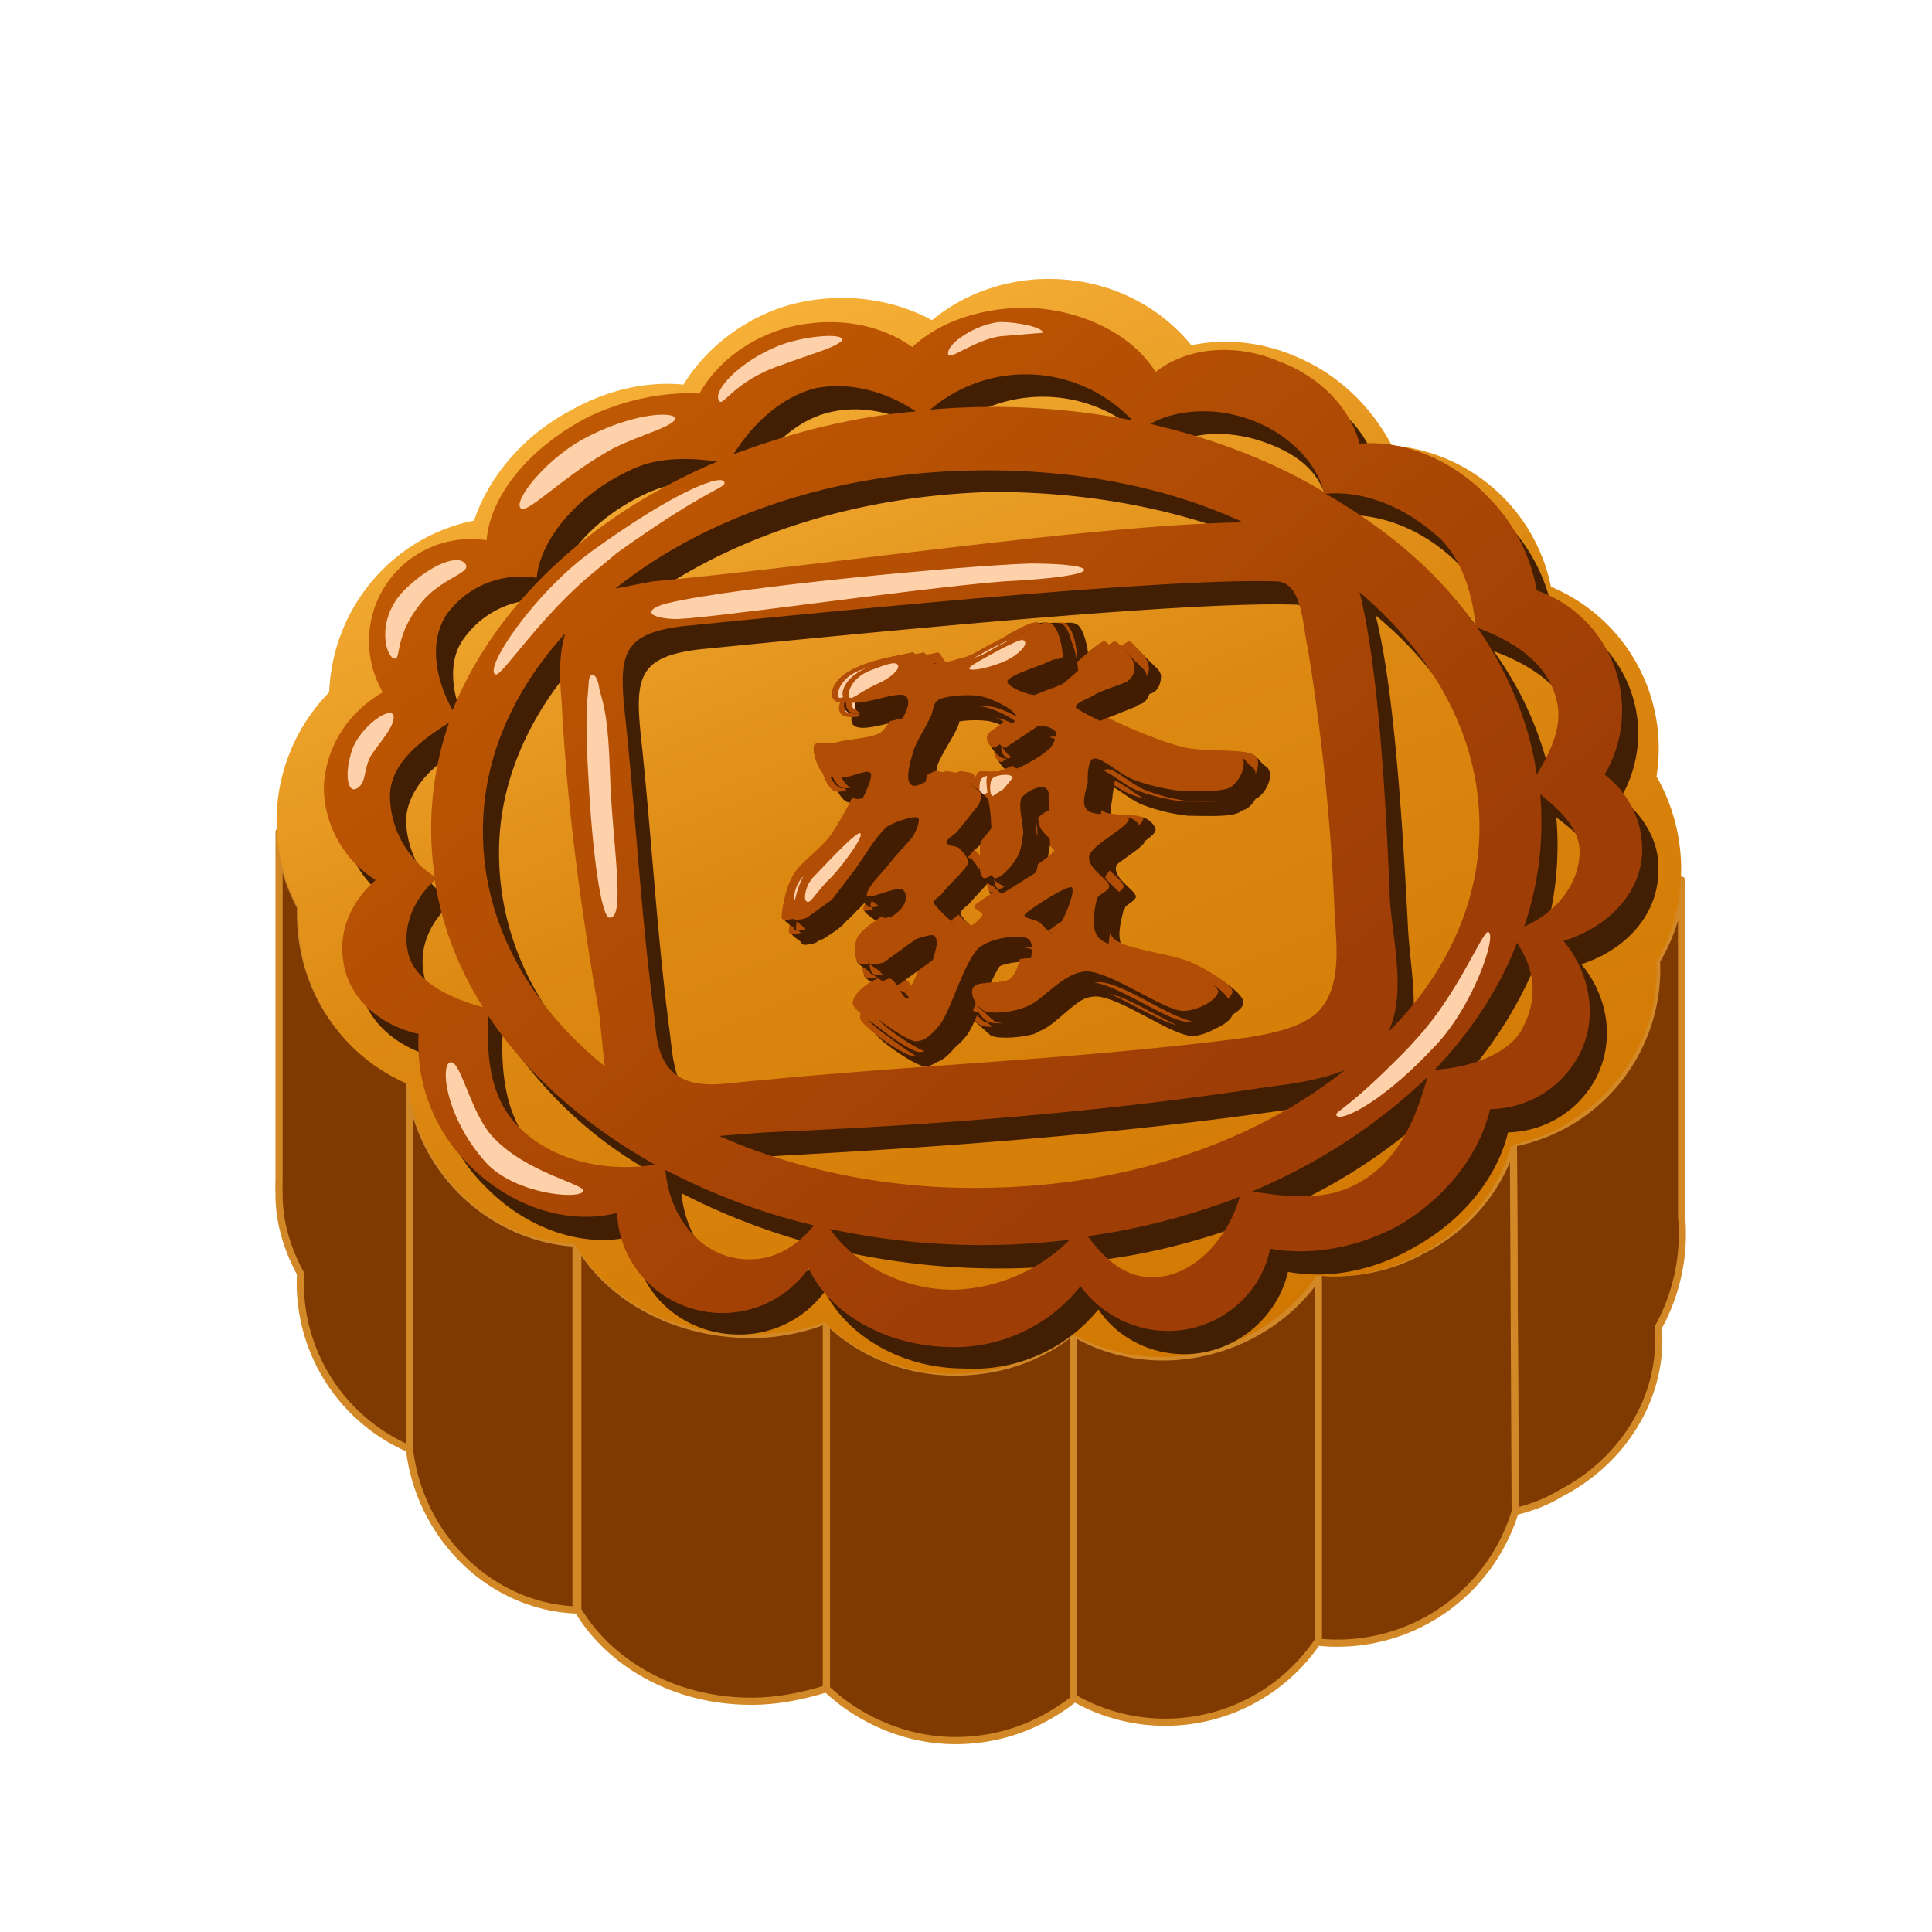 <svg viewBox="0 0 1080 1080" xmlns="http://www.w3.org/2000/svg" xml:space="preserve" fill-rule="evenodd" clip-rule="evenodd" stroke-linecap="round" stroke-linejoin="round" stroke-miterlimit="1.6">
<path fill="none" d="M0 0h1080v1080H0z"/>
<path d="M462 944c-13 4-27 7-42 7-43 0-79-21-97-51V695c17 30 54 51 97 51 15 0 29-3 42-8v206ZM846 639a99 99 0 0 0 80-102c8-13 13-29 14-45v188a108 108 0 0 1-13 62c3 37-18 74-55 93-8 5-17 8-25 10l-1-206Z" fill="#7f3a01" stroke="#d28827" stroke-width="4"/>
<path d="M847 845a104 104 0 0 1-110 73V711c19 2 40-2 58-12 26-13 44-36 51-61l1 206ZM737 917a103 103 0 0 1-137 32V745c20 12 46 17 73 11s50-22 64-43v205ZM600 950c-18 14-40 23-66 23-28 0-54-12-72-29V738c18 18 44 29 72 29 25 0 48-8 66-23v206ZM322 900c-48-2-87-41-93-89V605c5 49 45 87 93 90v205ZM229 810a101 101 0 0 1-61-98c-7-13-12-28-12-44h0v-1a107 107 0 0 1 0-8V465c1 15 5 29 12 42v4c0 42 25 78 61 93v206Z" fill="#7f3a01" stroke="#d28827" stroke-width="4"/>
<path d="M528 3074c18-15 43-24 69-23 31 1 58 15 76 37 19-4 40-2 60 7 23 10 41 28 52 49a99 99 0 0 1 89 79 98 98 0 0 1 59 106 105 105 0 0 1 0 104c2 36-18 73-55 93-8 4-17 7-26 9-7 25-25 47-51 61-19 10-39 14-58 12-14 21-37 37-65 43-26 6-52 1-73-11-17 14-40 23-65 23-28 0-54-11-72-29-13 5-28 7-43 7-42 0-79-20-97-51-48-2-87-40-93-89a101 101 0 0 1-61-98 103 103 0 0 1 17-121c2-48 36-87 81-96 8-24 27-47 53-61 21-12 43-17 64-15 13-21 35-38 61-45 28-7 56-3 78 9Z" fill="url(#a)" transform="translate(-7 -2895)"/>
<path d="M520 207c15-14 38-22 63-22 32 0 59 15 72 36 16-13 43-17 69-7 24 10 41 28 45 46 25-1 52 9 72 31 15 15 24 34 27 52a71 71 0 0 1 38 103c13 10 22 25 21 41 0 24-18 44-43 52 15 18 19 43 8 64a57 57 0 0 1-49 30c-6 25-25 49-52 64-24 14-49 18-71 14-6 26-30 46-58 46-20 0-38-10-48-25a90 90 0 0 1-75 33c-35 0-65-18-78-43a59 59 0 0 1-48 24c-32 0-58-24-59-55-26 7-59-3-83-28a95 95 0 0 1-28-72c-22-6-38-20-42-40-3-17 5-34 19-46a62 62 0 0 1-29-53c0-22 13-41 33-52a57 57 0 0 1 57-86c2-24 24-52 58-68 21-10 43-15 61-13 10-18 30-33 55-39 24-5 48 1 65 13Zm-47 493a404 404 0 0 0 135 6 96 96 0 0 1-66 28c-28-1-55-15-69-34Zm229-18c-6 22-25 44-49 44-16 0-27-10-35-22 30-4 58-12 84-22Zm-321-15c25 13 54 24 84 31-9 11-21 19-37 19-27 0-45-25-47-50Zm426-52c-6 21-14 46-37 59-20 10-42 8-60 5 38-16 71-38 97-64Zm-45-4c-15 6-32 8-47 10-92 13-185 20-278 25l-26 2c44 19 95 30 150 29 79-2 151-27 201-66Zm-481-34c22 33 50 61 90 82-24 5-51 5-71-16-18-17-20-45-19-66Zm443-239c-58-2-222 14-333 25-33 4-36 15-33 46 6 55 9 111 16 165 2 14 2 30 12 39 12 10 31 5 47 4 92-9 181-13 273-24 14-2 34-6 42-17 11-15 8-36 7-55-2-49-7-98-15-146-2-13-3-37-16-37Zm134 202c10 15 11 31 3 48-9 15-32 22-50 23 20-21 36-45 47-71ZM325 367c-30 33-47 72-46 113 1 50 26 95 68 129l-3-29c-9-58-18-116-21-174 0-13-1-27 2-39Zm444-23c9 36 14 96 18 173 1 24 8 52-2 73 33-33 52-74 51-118-1-49-26-94-67-128ZM252 505c4 25 8 40 22 62-19-5-34-6-37-22-3-15 3-29 15-40Zm618-48c11 8 23 19 23 31-1 19-13 35-32 43a181 181 0 0 0 9-74Zm-610-40a181 181 0 0 0-8 86 54 54 0 0 1-25-45c1-18 17-32 33-41Zm575-53c19 7 39 19 45 39 4 15-4 30-11 43-5-30-16-57-34-82Zm-424-94c-71 30-125 81-148 140-9-16-15-39-3-54 12-16 31-23 49-20 2-22 22-46 52-60 17-8 34-7 50-6Zm415 81c-21-29-41-43-75-63 21-1 45 8 64 27 13 14 8 21 11 36Zm-121-47c-44-19-95-29-150-29-80 2-152 27-202 66l21-3c97-10 251-33 331-34Zm38-20c-29-17-55-26-91-34 15-9 36-10 57-2s30 19 34 36Zm-222-42c-36 4-70 12-101 25 9-16 25-33 46-37 20-4 40 3 55 12Zm122 6a405 405 0 0 0-114-6 82 82 0 0 1 114 6Z" fill="#421f02"/>
<path d="M516 3101c15-14 38-22 64-22 31 1 59 15 72 36 16-13 43-17 69-6 24 9 40 27 45 46 24-2 51 8 72 30 15 15 24 34 27 52a71 71 0 0 1 38 103c13 10 21 25 21 42 0 23-18 43-44 51 15 18 20 44 8 65a57 57 0 0 1-49 29c-6 25-24 49-51 65-24 13-50 17-72 13-5 26-29 46-57 46-20 0-38-10-49-25a90 90 0 0 1-74 34c-36-1-66-19-78-44a59 59 0 0 1-48 25c-32 0-58-25-59-56-27 7-60-3-84-28a95 95 0 0 1-27-72c-22-5-39-20-42-40-3-17 4-34 18-46a62 62 0 0 1-29-52c1-23 14-42 33-53a57 57 0 0 1 58-85c2-25 24-52 57-69 21-10 43-14 62-13 10-18 30-33 54-38 25-5 48 0 65 12Zm-46 493a404 404 0 0 0 134 6 96 96 0 0 1-65 28c-29 0-56-15-69-34Zm229-18c-6 22-25 45-49 45-16 0-27-11-36-23 30-4 59-12 85-22Zm-321-15c25 13 53 24 83 31-9 11-21 19-36 19-27 0-45-24-47-50Zm426-52c-6 21-15 46-38 59-19 11-41 8-60 5 38-16 71-38 98-64Zm-46-4c-14 6-31 8-46 10-92 14-185 21-278 25l-26 2c43 19 95 30 149 29 80-1 151-26 201-66Zm-479-30c22 33 54 61 93 83-23 4-55 0-76-21-17-17-18-42-17-62Zm441-243c-58-2-221 14-332 25-33 4-36 15-33 46 6 55 9 111 16 166 2 13 1 29 12 38 12 10 31 5 47 4 92-9 181-12 273-24 13-2 34-6 42-17 11-14 8-36 7-54-2-49-7-98-15-147-3-13-3-36-17-37Zm134 202c10 15 12 31 3 48-8 15-31 22-49 23 20-21 36-45 46-71Zm-532-173c-30 33-47 72-46 114 1 49 26 94 68 128l-3-29c-10-57-18-115-21-174-1-12-2-26 2-39Zm444-23c9 36 14 96 17 173 2 24 9 52-1 73 33-33 52-74 51-118-1-49-26-93-67-128Zm-517 161c4 25 13 49 27 71-19-5-39-15-42-31-3-14 3-29 15-40Zm618-48c11 9 22 19 22 32 0 18-13 34-31 42a181 181 0 0 0 9-74Zm-610-40a181 181 0 0 0-8 86 54 54 0 0 1-25-45c0-18 17-31 33-41Zm575-53c19 7 39 19 44 40 4 14-3 29-11 42-4-29-16-57-33-82Zm-425-93c-71 30-124 80-148 139-9-16-14-38-3-54 12-16 31-23 50-20 2-21 22-46 52-60 16-8 34-7 49-5Zm424 92c-20-29-49-54-84-74 22-2 46 8 65 26 13 14 17 32 19 48Zm-130-58c-43-20-95-30-150-29-79 1-151 26-201 66l21-4c97-9 250-32 330-33Zm45-17c-28-17-62-30-97-38 14-8 36-10 57-2s36 24 40 40Zm-228-45c-36 3-70 12-102 24 10-16 26-32 46-37 21-4 41 3 56 13Zm121 5a405 405 0 0 0-113-6 82 82 0 0 1 113 6Z" fill="url(#b)" transform="translate(-6 -2907)"/>
<path d="M207 423c-4 8-2 15-8 18-5 2-6-9-3-19 3-14 22-28 24-22 1 6-8 15-13 23ZM337 254c-24 14-43 34-46 30-4-4 13-26 34-38 31-17 56-16 52-11s-26 10-40 19ZM275 635c19 21 53 27 51 31-3 5-41 1-56-18-23-27-24-57-17-54 5 2 11 29 22 41ZM345 309l-12 10c-31 25-53 60-56 58-7-3 22-46 54-69 47-34 74-44 74-38 0 3-11 4-60 39ZM788 585l8-9c21-25 33-56 36-55 5 2-9 43-31 65-31 33-54 42-54 37 0-2 8-4 41-38ZM335 385c3 11 5 17 6 48 1 36 9 80 0 80-5 1-10-38-12-77-2-33-1-41 0-53 0-9 5-7 6 2ZM374 337c38-9 167-21 202-22 40 0 45 7-15 10-51 4-172 22-185 21-16-1-15-6-2-9ZM437 204c-27 9-33 24-35 20-4-5 11-22 34-31 16-6 39-7 34-2-5 4-17 7-33 13ZM559 188c-14 2-29 14-29 10-1-6 16-17 29-18 10 0 24 3 24 6l-24 2ZM238 334c-19 21-13 36-18 34s-10-24 8-40c14-13 28-18 32-13s-10 7-22 19Z" fill="#fed1aa"/>
<use href="#fa" filter="url(#g0)"/><use href="#fa" filter="url(#g1)"/><use href="#fa" filter="url(#g2)"/><use href="#fa" filter="url(#g3)"/><use href="#fa" filter="url(#g4)"/><use href="#fa" filter="url(#g5)"/><defs>
<g id="fa">
<path d="M513 375c-8 2-41 6-43 22-2 14 30-2 35 2 4 3-2 15-7 20-6 4-19 4-25 6-5 1-13-1-14 2-1 4 4 15 8 17 4 3 18-6 18-1 1 6-9 24-16 33-6 9-17 16-21 24-3 5-12 11-12 16-1 3 6 6 6 7 0 2 5 1 8 0 3-2 10-6 13-10 5-4 9-11 13-17 6-7 13-19 19-24 4-3 14-6 17-5 2 1-1 8-3 11l-19 22c-2 2-11 2-13 4-1 2 6 6 7 7 2 1 15-5 18-4 4 1 4 7 2 9-3 5-16 11-19 17-2 2-8 5-8 8 0 2 6 5 7 6 1 3 6 2 9 1l18-13c3-1 8-3 10-2s2 5 1 8l-8 21c-2 3-5 7-8 6-3 0-7-11-11-10-4 0-16 8-13 14 2 5 21 18 28 20 6 1 12-6 15-10 6-9 13-34 21-42 6-6 23-8 27-5s1 17-4 22c-5 4-22 1-26 4-2 2-6 3-4 6l9 8c5 2 17 1 24-1 10-4 21-21 35-21 14 1 39 20 52 22 7 1 21-6 20-11 0-4-12-13-21-17-11-5-37-7-45-12-6-5-2-17-1-22 0-3 7-5 7-8-1-4-13-10-11-17 2-6 22-16 22-20 0-2-3-6-7-7-6-2-14 4-16 2-4-3-1-11-1-15 1-5 1-14 5-14 5 0 14 9 22 12s16 5 25 6c9 0 24 1 29-2 6-4 10-15 4-18-2-1-4-6-9-7-9-2-23 4-32 2-15-4-43-16-50-21-3-2 6-5 9-7l20-8c3-2 4-6 4-9s-3-5-6-8l-10-10c-9-1-24 30-34 34-6 4-21-4-21-7 1-4 20-9 25-12 2-1 6 0 6-2 0-5-2-21-7-24s-17 2-23 5c-8 5-15 17-22 20-5 4-14 4-19 3-4 0-5-8-9-6Zm84 131c-2-1-22 12-25 16-2 1 5 2 7 3 3 1 7 9 10 6s11-23 8-25Zm-74-105c-3 2-2 7-4 10-2 5-9 15-11 21-1 6-3 16 0 17 4 2 16-7 20-8l6 1c3 2 11 8 12 11 2 2 1 5-1 7l-12 15c-1 2-5 4-5 6s5 2 7 3c2 2 5 6 4 9-1 4-10 12-13 16-2 2-6 4-5 6 2 4 13 14 18 15 6 1 13-5 15-8 1-2-6-4-4-6 6-6 38-22 44-30 4-5-7-9-9-15-1-6 1-18-1-20-3-3-12 1-14 5-2 5 1 14 1 20-1 5-1 10-4 14s-11 14-13 10c-1-1-7-3-7-6 0-7 6-17 6-24 0-9-4-22-3-27 2-4 10 0 14-2 5-2 17-8 21-12 3-2 5-8 4-10-2-2-7-4-10-3-5 2-14 12-19 12-4 0-10-8-9-11s17-4 16-7-14-10-21-11c-8-1-18 0-23 2Z" fill="#431d02"/>
<path d="M507 369c-9 2-41 6-44 22-1 14 30-2 35 2 5 3-2 15-7 20-5 4-19 4-25 6-5 1-12-1-13 2-1 4 3 15 7 17 5 3 18-6 19-1 0 6-10 24-16 33s-18 16-22 24c-4 7-6 19-6 23 0 2 6 1 8 0l14-10 13-17c5-7 12-19 18-24 5-3 15-6 17-5s-1 8-3 11l-19 22c-3 3-8 10-6 11 3 1 15-5 19-4 3 1 3 7 1 9-2 5-15 11-19 17-3 4-2 12-1 14 1 3 6 2 9 1l18-13c3-1 9-3 10-2 2 1 2 5 1 8-1 5-5 16-8 21-2 3-5 7-8 6-3 0-6-11-10-11-4 1-16 9-14 15 3 5 21 18 28 20 6 1 12-6 15-10 6-9 13-34 21-42 7-6 24-8 28-5s1 17-4 22c-5 4-23 1-26 4-4 3 0 11 5 14 4 2 16 1 23-2 10-3 21-20 35-20 14 1 40 20 52 22 8 1 21-6 21-11-1-4-14-12-23-16-11-5-36-7-43-13-6-5-3-17-2-22 0-3 8-5 7-8-1-4-13-10-11-17 2-6 22-16 22-20s-19-1-23-5c-4-3-1-11 0-15 0-5 0-14 4-14 5 0 14 9 22 12s17 5 25 6c10 0 24 1 29-2 6-4 10-15 5-18-7-4-29-1-42-5-15-4-42-16-49-21-3-2 5-5 9-7 4-3 15-6 19-8 3-2 5-6 4-9 0-3-3-6-5-8s-5-7-7-5c-8 4-28 26-37 29-7 3-22-4-22-7 1-4 20-9 25-12 2-1 7 0 6-3 0-3-2-17-8-18-5-1-19 9-26 12-6 3-11 7-17 8-6 2-15 4-20 3-4 0-5-8-8-6Zm84 131c-3-1-23 12-26 15-2 2 5 3 7 4 3 1 7 9 10 6s12-23 9-25Zm-74-105c-4 2-3 7-5 10-2 5-9 15-10 21-2 6-4 16 0 17 3 2 15-7 19-8l6 1 13 11c1 2 0 5-1 7l-12 15c-2 2-6 4-6 6 1 2 6 2 7 3 2 2 6 6 5 9-2 4-11 12-14 16-1 2-6 4-5 6 3 4 13 14 18 15 6 1 13-5 15-8 2-2-6-4-4-6 7-6 38-23 44-30 4-5-7-9-8-15-2-6 1-18-2-20-2-3-11 1-14 5-2 5 1 14 1 20-1 5-1 10-4 14-2 4-11 14-13 10-3-3 0-20-1-30 0-9-4-22-2-27 1-4 9 0 13-2 6-2 17-8 21-12 3-2 5-8 4-10s-7-4-10-3l-18 12c-3 0-5-5-4-7 1-3 12-7 10-11s-14-10-21-11-18 0-22 2Z" fill="#b14d04"/>
<path d="M483 386c-11 5-14 9-16 8-2-2 1-11 11-15 8-3 15-6 16-3 1 2-4 7-11 10ZM555 373c-11 5-20 6-21 5-2-1 10-7 19-12 7-3 11-6 12-3 1 2-4 7-10 10ZM553 445l-6 4c-2 0-2-9 0-10 2-2 11-3 11 0l-5 6ZM454 497c-8 9-9 12-11 11s-1-8 3-13c5-5 26-28 27-25 2 2-13 22-19 27Z" fill="#fed1aa"/>
</g>
<linearGradient id="a" x1="0" y1="0" x2="1" y2="0" gradientUnits="userSpaceOnUse" gradientTransform="scale(778.973) rotate(68 -3 2)">
<stop offset="0" stop-color="#ffbd44"/>
<stop offset=".5" stop-color="#dc8912"/>
<stop offset="1" stop-color="#d07600"/>
</linearGradient>
<linearGradient id="b" x1="0" y1="0" x2="1" y2="0" gradientUnits="userSpaceOnUse" gradientTransform="scale(499.109) rotate(51 -6 4)">
<stop offset="0" stop-color="#bf5802"/>
<stop offset="1" stop-color="#9e3d06"/>
</linearGradient>
<filter id="g0" x="0" y="0%" width="100%" height="33%">
      <feFlood flood-color="hsl(2197deg, 85%, 50%)" result="f" />
      <feOffset in="SourceGraphic" dx="3" dy="2" result="a"/>
      <feOffset in="SourceGraphic" dx="3" dy="2" result="b"/>
      <feColorMatrix in="b" type="hueRotate" values="0" result="m"/>
      <feComposite in="f" in2="a" operator="in" result="c" />
      <feMerge>
        <feMergeNode in = "c" />
        <feMergeNode in = "m" />
      </feMerge>
    </filter><filter id="g1" x="0" y="33%" width="100%" height="48%">
      <feFlood flood-color="hsl(1000deg, 85%, 50%)" result="f" />
      <feOffset in="SourceGraphic" dx="1" dy="-4" result="a"/>
      <feOffset in="SourceGraphic" dx="1" dy="0" result="b"/>
      <feColorMatrix in="b" type="hueRotate" values="0" result="m"/>
      <feComposite in="f" in2="a" operator="in" result="c" />
      <feMerge>
        <feMergeNode in = "c" />
        <feMergeNode in = "m" />
      </feMerge>
    </filter><filter id="g2" x="0" y="81%" width="100%" height="0%">
      <feFlood flood-color="hsl(1000deg, 85%, 50%)" result="f" />
      <feOffset in="SourceGraphic" dx="14" dy="-4" result="a"/>
      <feOffset in="SourceGraphic" dx="2" dy="0" result="b"/>
      <feColorMatrix in="b" type="hueRotate" values="0" result="m"/>
      <feComposite in="f" in2="a" operator="in" result="c" />
      <feMerge>
        <feMergeNode in = "c" />
        <feMergeNode in = "m" />
      </feMerge>
    </filter><filter id="g3" x="0" y="81%" width="100%" height="12%">
      <feFlood flood-color="hsl(1000deg, 85%, 50%)" result="f" />
      <feOffset in="SourceGraphic" dx="1" dy="-4" result="a"/>
      <feOffset in="SourceGraphic" dx="1" dy="0" result="b"/>
      <feColorMatrix in="b" type="hueRotate" values="0" result="m"/>
      <feComposite in="f" in2="a" operator="in" result="c" />
      <feMerge>
        <feMergeNode in = "c" />
        <feMergeNode in = "m" />
      </feMerge>
    </filter><filter id="g4" x="0" y="93%" width="100%" height="31%">
      <feFlood flood-color="hsl(3375deg, 85%, 50%)" result="f" />
      <feOffset in="SourceGraphic" dx="5" dy="-1" result="a"/>
      <feOffset in="SourceGraphic" dx="5" dy="3" result="b"/>
      <feColorMatrix in="b" type="hueRotate" values="159" result="m"/>
      <feComposite in="f" in2="a" operator="in" result="c" />
      <feMerge>
        <feMergeNode in = "c" />
        <feMergeNode in = "m" />
      </feMerge>
    </filter><filter id="g5" x="0" y="124%" width="100%" height="35%">
      <feFlood flood-color="hsl(2744deg, 85%, 50%)" result="f" />
      <feOffset in="SourceGraphic" dx="4" dy="-4" result="a"/>
      <feOffset in="SourceGraphic" dx="4" dy="0" result="b"/>
      <feColorMatrix in="b" type="hueRotate" values="0" result="m"/>
      <feComposite in="f" in2="a" operator="in" result="c" />
      <feMerge>
        <feMergeNode in = "c" />
        <feMergeNode in = "m" />
      </feMerge>
    </filter></defs></svg>